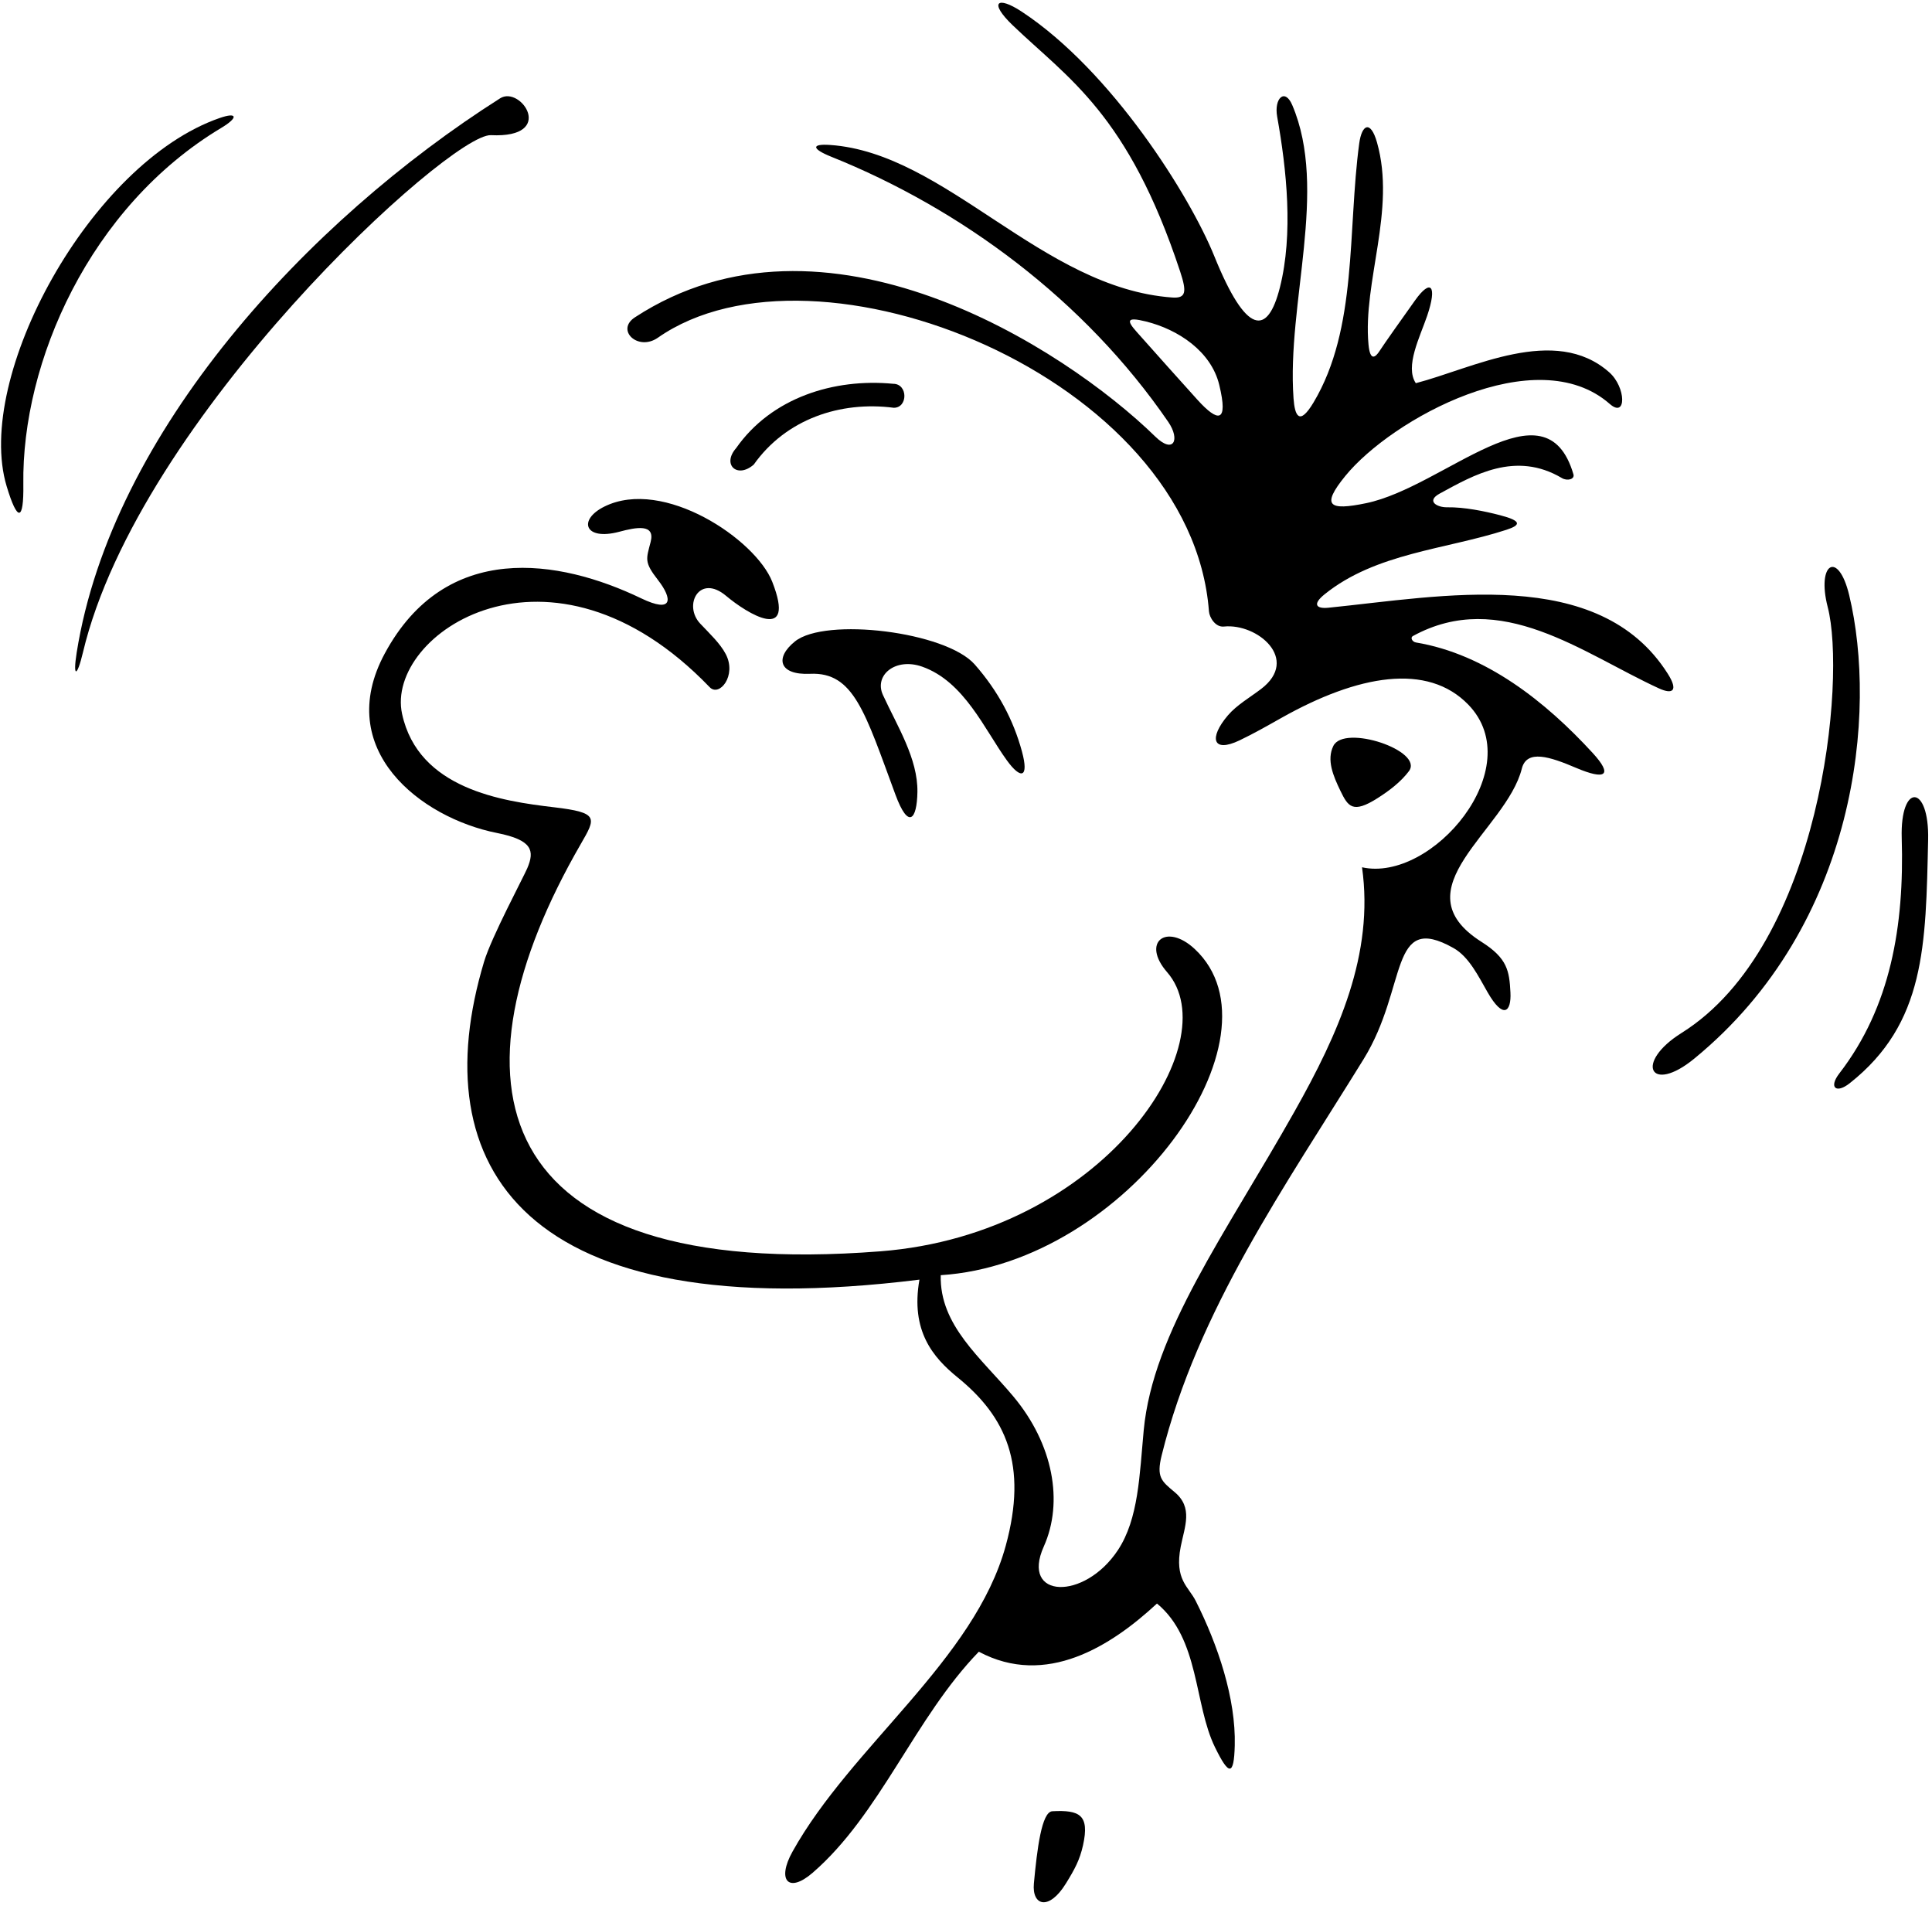 <?xml version="1.0" encoding="UTF-8"?>
<svg xmlns="http://www.w3.org/2000/svg" xmlns:xlink="http://www.w3.org/1999/xlink" width="445pt" height="439pt" viewBox="0 0 445 439" version="1.1">
<g id="surface1">
<path style=" stroke:none;fill-rule:nonzero;fill:rgb(0%,0%,0%);fill-opacity:1;" d="M 326.141 147.961 C 325.273 147.816 324.789 146.836 325.418 146.488 C 345.594 135.43 364.48 150.43 382.078 158.52 C 385.352 160.027 386.59 159.031 384.141 155.16 C 368.254 130.055 331.949 137.359 305.953 139.961 C 303.176 140.238 302.227 139.18 305.098 136.863 C 316.91 127.336 332.957 126.562 346.941 122.023 C 350.32 120.926 350.559 119.965 345.512 118.652 C 341.961 117.727 337.246 116.758 333.312 116.828 C 331.062 116.871 328.375 115.43 331.625 113.66 C 339.402 109.43 349.074 103.762 359.754 110.098 C 360.992 110.836 362.742 110.379 362.414 109.246 C 355.984 87.23 332.734 112.117 314.688 115.875 C 306.055 117.672 304.262 116.5 309.848 109.637 C 320.523 96.512 353.855 78.188 370.773 93.023 C 374.676 96.449 374.551 89.18 370.656 85.738 C 358.133 74.664 339.172 84.855 326.105 88.246 C 323.543 84.402 327.059 77.617 328.723 72.723 C 331.098 65.715 329.551 64.109 325.945 69.156 C 323.219 72.98 318.82 79.168 317.75 80.84 C 316.859 82.23 315.582 83.375 315.207 79.332 C 313.871 64.859 321.586 48.383 317.164 32.793 C 315.695 27.617 313.668 28.621 313.07 33.039 C 310.363 53.113 312.738 75.609 302.566 92.656 C 299.254 98.207 298.227 95.719 297.941 91.746 C 296.363 69.773 305.98 43.758 297.648 24.203 C 295.941 20.191 293.418 22.652 294.172 26.867 C 296.359 39.07 297.914 53.871 294.797 66.215 C 291.984 77.336 287.113 77.336 279.688 58.984 C 274.098 45.176 256.129 16.391 235.348 2.691 C 229.656 -1.059 227.711 0.5 233.242 5.809 C 246.059 18.105 259.82 26.203 271.828 62.539 C 273.379 67.238 273.203 68.746 270.004 68.516 C 239.945 66.348 217.922 35.227 191.191 33.383 C 186.723 33.074 187.055 34.324 191.43 36.082 C 221.332 48.078 249.82 69.062 269.09 97.172 C 271.898 101.27 270.309 104.645 266.109 100.555 C 244.895 79.871 189.824 44.633 146.246 73.078 C 141.719 76.031 146.973 80.961 151.527 77.777 C 187.918 52.359 274.398 86.828 278.461 140.801 C 278.566 142.188 279.949 144.496 281.895 144.293 C 289.574 143.492 299.508 151.793 290.461 158.676 C 287.977 160.566 284.859 162.367 282.844 164.723 C 278.391 169.93 279.254 173.496 285.516 170.5 C 288.777 168.941 291.93 167.145 295.09 165.363 C 312.848 155.359 328.812 152.59 338.199 162.281 C 352.273 176.812 329.852 203.32 313.719 199.734 C 316.531 219.707 308.305 237.992 298.148 256.012 C 282.309 284.121 265.555 306.773 263.434 329.379 C 262.469 339.609 262.273 349.781 257.469 357.02 C 249.738 368.672 235.02 368.211 240.414 356.164 C 245.023 345.883 242.582 332.559 233.402 321.594 C 225.977 312.719 216.383 305.242 216.68 293.672 C 259.645 290.93 296.719 238.672 275.195 218.566 C 268.629 212.434 262.828 217.004 268.82 223.887 C 282.93 240.09 254.145 284.16 202.824 288.172 C 110.77 295.359 102.656 248.23 133.773 194.375 C 137.281 188.309 137.992 187.137 127.59 185.91 C 115.684 184.508 96.371 181.719 92.613 164.418 C 88.617 146.031 126.73 120.086 163.465 158.262 C 165.695 160.578 169.754 155.578 167.164 150.641 C 165.879 148.18 163.438 145.906 161.285 143.621 C 157.297 139.395 161.078 132.035 167.254 137.234 C 172.059 141.285 183.512 148.344 177.867 133.969 C 174.039 124.23 152.844 109.945 139.238 116.648 C 133.051 119.699 134.598 124.609 142.66 122.457 C 146.539 121.422 150.953 120.562 149.867 124.789 C 148.84 128.801 148.309 129.41 151.586 133.617 C 154.902 137.883 155.102 141.363 147.664 137.785 C 128.777 128.707 102.676 124.449 88.629 150.488 C 76.68 172.645 96.891 188.344 114.48 191.836 C 122.684 193.465 123.16 195.934 121.449 199.957 C 120.555 202.055 113.199 215.816 111.508 221.441 C 97.316 268.578 120.324 306.055 211.777 294.699 C 209.695 306.492 214.898 312.609 220.531 317.184 C 231.727 326.277 236.758 337.328 231.656 355.969 C 224.445 382.32 196.09 402.102 182.535 426.434 C 178.879 432.992 181.57 436.145 187.172 431.301 C 202.738 417.836 210.703 395.586 225.457 380.387 C 240.941 388.645 255.91 379.098 266.488 369.289 C 276.328 377.418 274.996 392.465 279.84 402.371 C 283.039 408.918 284.219 409.105 284.402 401.984 C 284.684 391.18 280.523 378.832 275.41 368.684 C 273.742 365.375 270.469 363.785 271.957 356.188 C 272.863 351.555 274.867 347.219 270.543 343.621 C 267.504 341.086 266.328 340.199 267.566 335.18 C 275.82 301.789 295.98 273.238 314.07 243.941 C 324.348 227.297 319.828 209.887 334.805 218.344 C 338.348 220.344 340.512 224.812 342.641 228.523 C 346.246 234.812 348.133 233.07 347.902 228.566 C 347.645 223.605 347.219 220.699 341.254 216.922 C 321.973 204.719 346.926 191.293 350.52 177.02 C 351.652 172.508 357.004 174.273 362.98 176.82 C 369.891 179.766 371.551 178.539 366.863 173.43 C 356.023 161.609 342.23 150.641 326.141 147.961 Z M 275.828 92.09 C 272.363 88.27 265.629 80.719 261.816 76.434 C 259.523 73.859 259.406 72.91 263.922 74.031 C 271.355 75.871 278.957 80.895 280.832 88.641 C 282.988 97.531 280.523 97.266 275.828 92.09 "/>
<path style=" stroke:none;fill-rule:nonzero;fill:rgb(0%,0%,0%);fill-opacity:1;" d="M 115.195 22.641 C 70.918 50.742 25.719 99.461 17.664 150.289 C 16.746 156.086 17.734 156.027 19.098 150.281 C 31.93 96.141 103.656 30.684 113.074 31.129 C 128.27 31.844 119.945 19.621 115.195 22.641 "/>
<path style=" stroke:none;fill-rule:nonzero;fill:rgb(0%,0%,0%);fill-opacity:1;" d="M 50.988 29.438 C 54.938 27.07 54.699 25.762 50.617 27.172 C 20.844 37.469 -6.027 86.855 1.531 111.98 C 3.992 120.152 5.5 120.246 5.375 111.492 C 4.984 83.461 20.59 47.652 50.988 29.438 "/>
<path style=" stroke:none;fill-rule:nonzero;fill:rgb(0%,0%,0%);fill-opacity:1;" d="M 425.922 137.047 C 423.402 126.594 418.359 129.691 420.984 139.82 C 425.262 156.324 419.629 217.641 387.328 237.879 C 376.34 244.766 380.117 252.086 390.211 243.824 C 428.031 212.867 432.352 163.746 425.922 137.047 "/>
<path style=" stroke:none;fill-rule:nonzero;fill:rgb(0%,0%,0%);fill-opacity:1;" d="M 212.395 153.527 C 222.094 156.945 226.766 167.988 231.902 175.094 C 235.156 179.594 237.051 179.168 235.383 173.043 C 233.398 165.762 229.883 159.145 224.512 153.027 C 217.84 145.434 190.094 142.109 183.113 147.711 C 178.422 151.477 179.391 155.508 186.59 155.176 C 196.66 154.715 199.23 164.02 206.246 183.004 C 209.25 191.137 211.207 188.766 211.309 182.398 C 211.43 174.703 206.676 167.254 203.367 160.051 C 201.273 155.488 206.262 151.367 212.395 153.527 "/>
<path style=" stroke:none;fill-rule:nonzero;fill:rgb(0%,0%,0%);fill-opacity:1;" d="M 317.234 183.852 C 320.035 182.078 322.656 180.062 324.508 177.613 C 328.062 172.906 309.574 166.707 307.102 171.801 C 305.539 175.008 307.043 178.629 308.754 182.156 C 310.504 185.762 311.578 187.426 317.234 183.852 "/>
<path style=" stroke:none;fill-rule:nonzero;fill:rgb(0%,0%,0%);fill-opacity:1;" d="M 438.027 193.004 C 438.637 213.277 435.465 231.902 423.664 247.195 C 421.145 250.457 422.91 251.945 426.035 249.473 C 443.52 235.652 443.559 217.773 444.109 193.414 C 444.402 180.574 437.645 180.199 438.027 193.004 "/>
<path style=" stroke:none;fill-rule:nonzero;fill:rgb(0%,0%,0%);fill-opacity:1;" d="M 242.379 417.129 C 239.922 417.258 238.875 425.836 238.137 433.754 C 237.656 438.918 241.602 440.102 245.504 433.777 C 247.523 430.504 248.695 428.379 249.457 424.945 C 251 417.961 248.672 416.797 242.379 417.129 "/>
<path style=" stroke:none;fill-rule:nonzero;fill:rgb(0%,0%,0%);fill-opacity:1;" d="M 205.73 88.387 C 192.07 87.078 177.684 91.586 169.547 103.211 C 166.219 107.012 169.828 110.301 173.617 106.988 C 181.027 96.523 193.523 92.312 205.875 93.91 C 209.148 93.91 209.145 88.387 205.73 88.387 "/>
</g>
</svg>
